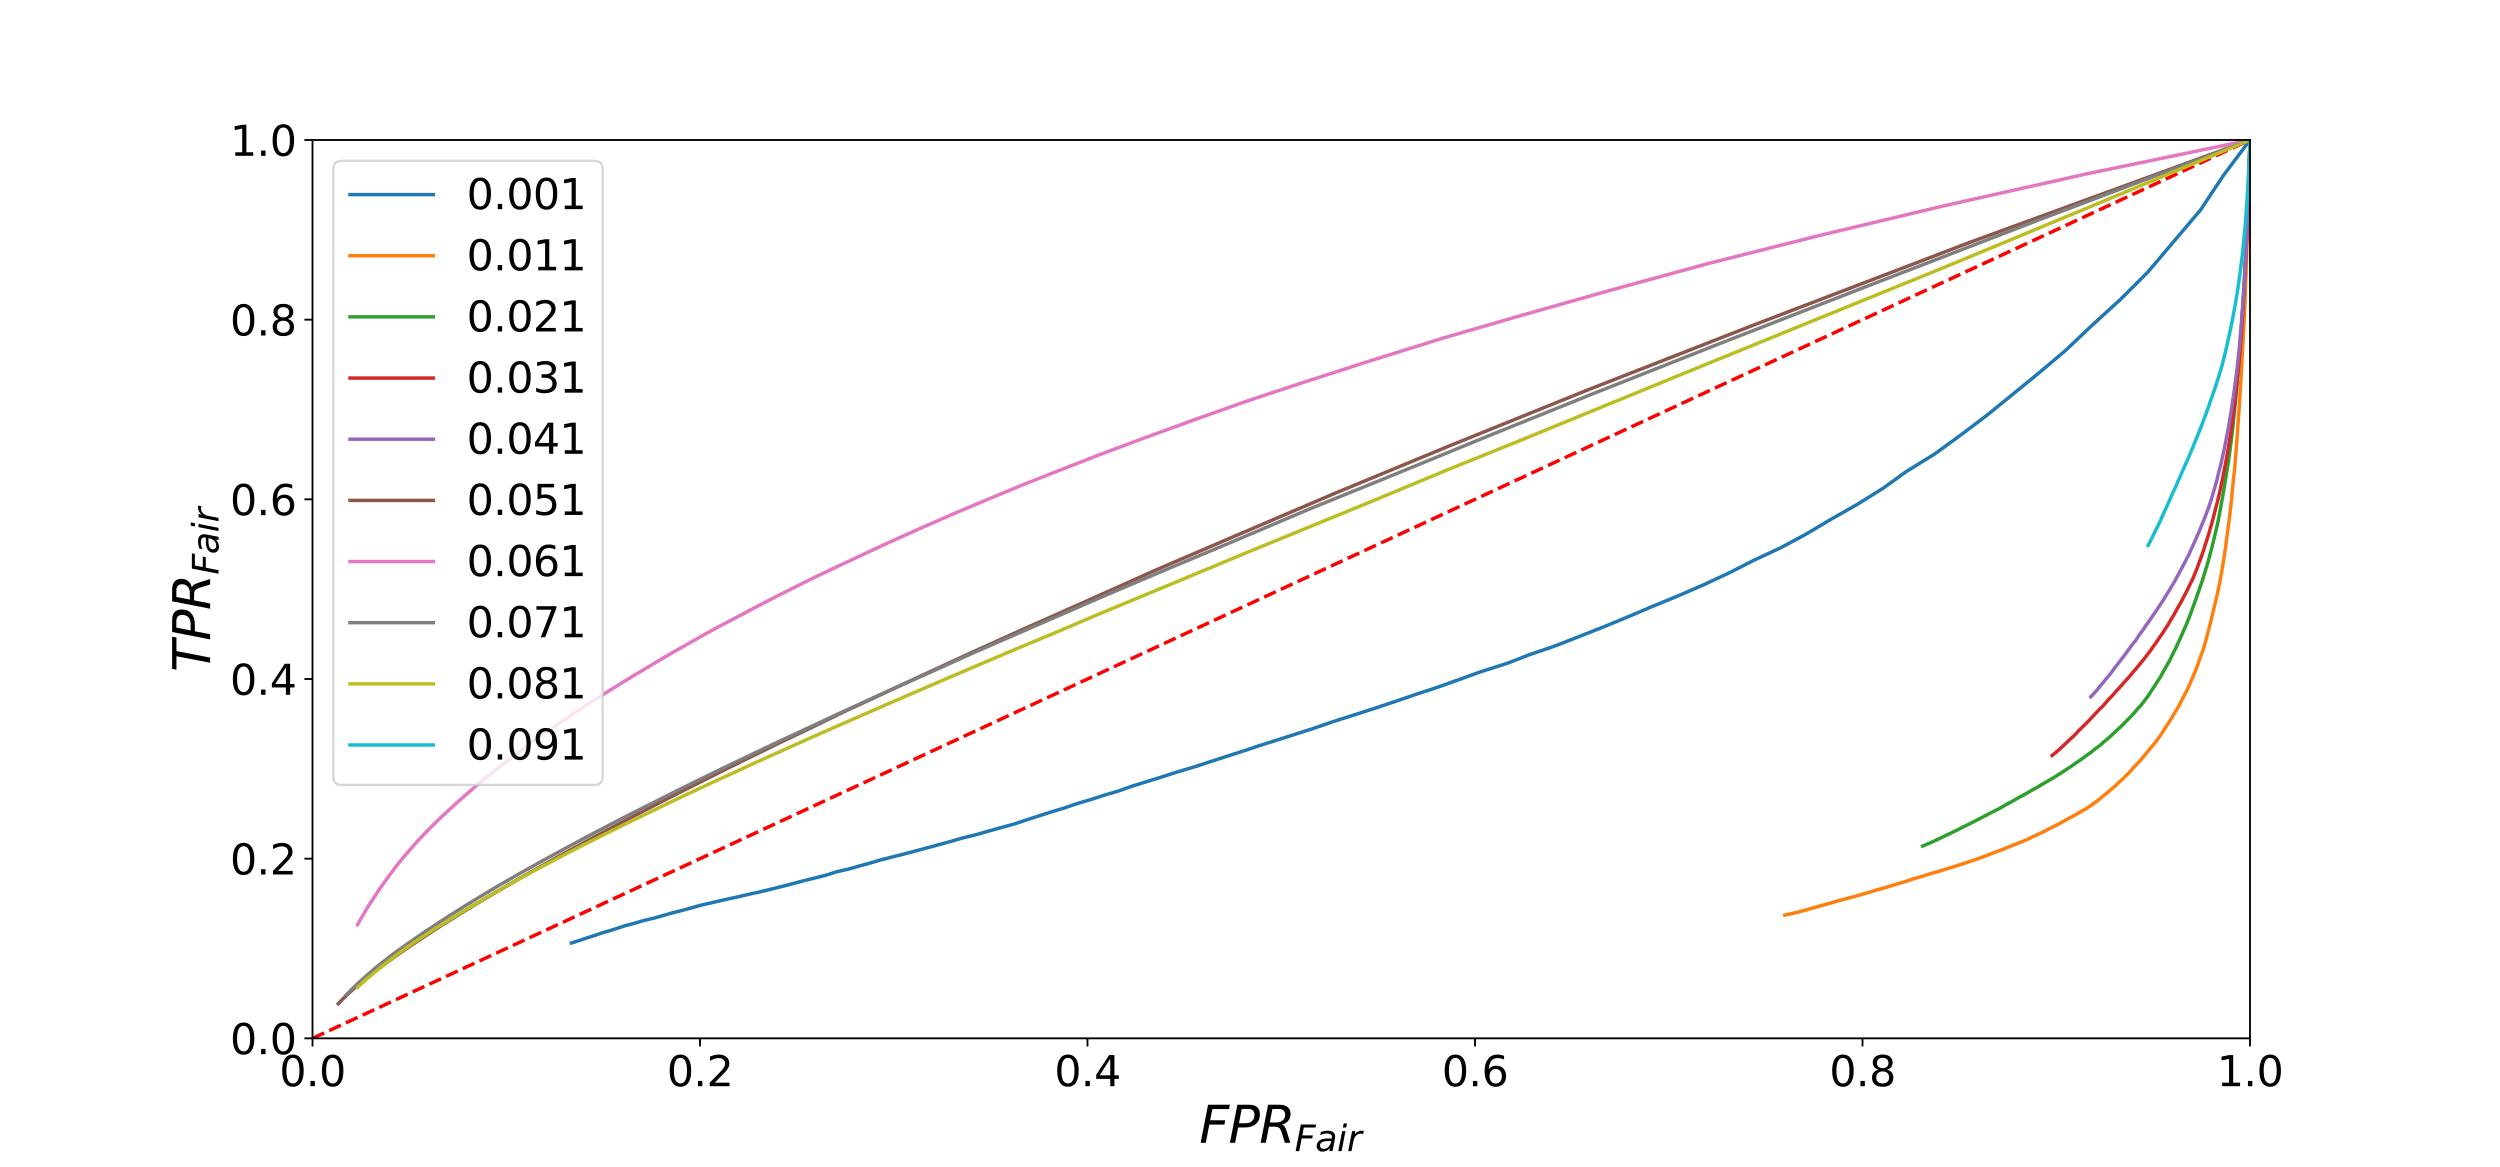 <?xml version="1.0" encoding="utf-8" standalone="no"?>
<!DOCTYPE svg PUBLIC "-//W3C//DTD SVG 1.1//EN"
  "http://www.w3.org/Graphics/SVG/1.1/DTD/svg11.dtd">
<svg height="504pt" version="1.1" viewBox="0 0 1080 504" width="1080pt" xmlns="http://www.w3.org/2000/svg" xmlns:xlink="http://www.w3.org/1999/xlink">
 <defs>
  <style type="text/css">*{stroke-linecap:butt;stroke-linejoin:round;}</style>
 </defs>
 <g id="figure_1">
  <g id="patch_1">
   <path d="M 0 504 
L 1080 504 
L 1080 0 
L 0 0 
z
" style="fill:#ffffff;"/>
  </g>
  <g id="axes_1">
   <g id="patch_2">
    <path d="M 135 448.56 
L 972 448.56 
L 972 60.48 
L 135 60.48 
z
" style="fill:#ffffff;"/>
   </g>
   <g id="matplotlib.axis_1">
    <g id="xtick_1">
     <g id="line2d_1">
      <defs>
       <path d="M 0 0 
L 0 3.5 
" id="m9614bec0df" style="stroke:#000000;stroke-width:0.8;"/>
      </defs>
      <g>
       <use style="stroke:#000000;stroke-width:0.8;" x="135" xlink:href="#m9614bec0df" y="448.56"/>
      </g>
     </g>
     <g id="text_1">
      <!-- 0.0 -->
      <g transform="translate(120.687 469.237)scale(0.18 -0.18)">
       <defs>
        <path d="M 2034 4250 
Q 1547 4250 1301 3770 
Q 1056 3291 1056 2328 
Q 1056 1369 1301 889 
Q 1547 409 2034 409 
Q 2525 409 2770 889 
Q 3016 1369 3016 2328 
Q 3016 3291 2770 3770 
Q 2525 4250 2034 4250 
z
M 2034 4750 
Q 2819 4750 3233 4129 
Q 3647 3509 3647 2328 
Q 3647 1150 3233 529 
Q 2819 -91 2034 -91 
Q 1250 -91 836 529 
Q 422 1150 422 2328 
Q 422 3509 836 4129 
Q 1250 4750 2034 4750 
z
" id="DejaVuSans-30" transform="scale(0.016)"/>
        <path d="M 684 794 
L 1344 794 
L 1344 0 
L 684 0 
L 684 794 
z
" id="DejaVuSans-2e" transform="scale(0.016)"/>
       </defs>
       <use xlink:href="#DejaVuSans-30"/>
       <use x="63.623" xlink:href="#DejaVuSans-2e"/>
       <use x="95.41" xlink:href="#DejaVuSans-30"/>
      </g>
     </g>
    </g>
    <g id="xtick_2">
     <g id="line2d_2">
      <g>
       <use style="stroke:#000000;stroke-width:0.8;" x="302.4" xlink:href="#m9614bec0df" y="448.56"/>
      </g>
     </g>
     <g id="text_2">
      <!-- 0.2 -->
      <g transform="translate(288.087 469.237)scale(0.18 -0.18)">
       <defs>
        <path d="M 1228 531 
L 3431 531 
L 3431 0 
L 469 0 
L 469 531 
Q 828 903 1448 1529 
Q 2069 2156 2228 2338 
Q 2531 2678 2651 2914 
Q 2772 3150 2772 3378 
Q 2772 3750 2511 3984 
Q 2250 4219 1831 4219 
Q 1534 4219 1204 4116 
Q 875 4013 500 3803 
L 500 4441 
Q 881 4594 1212 4672 
Q 1544 4750 1819 4750 
Q 2544 4750 2975 4387 
Q 3406 4025 3406 3419 
Q 3406 3131 3298 2873 
Q 3191 2616 2906 2266 
Q 2828 2175 2409 1742 
Q 1991 1309 1228 531 
z
" id="DejaVuSans-32" transform="scale(0.016)"/>
       </defs>
       <use xlink:href="#DejaVuSans-30"/>
       <use x="63.623" xlink:href="#DejaVuSans-2e"/>
       <use x="95.41" xlink:href="#DejaVuSans-32"/>
      </g>
     </g>
    </g>
    <g id="xtick_3">
     <g id="line2d_3">
      <g>
       <use style="stroke:#000000;stroke-width:0.8;" x="469.8" xlink:href="#m9614bec0df" y="448.56"/>
      </g>
     </g>
     <g id="text_3">
      <!-- 0.4 -->
      <g transform="translate(455.487 469.237)scale(0.18 -0.18)">
       <defs>
        <path d="M 2419 4116 
L 825 1625 
L 2419 1625 
L 2419 4116 
z
M 2253 4666 
L 3047 4666 
L 3047 1625 
L 3713 1625 
L 3713 1100 
L 3047 1100 
L 3047 0 
L 2419 0 
L 2419 1100 
L 313 1100 
L 313 1709 
L 2253 4666 
z
" id="DejaVuSans-34" transform="scale(0.016)"/>
       </defs>
       <use xlink:href="#DejaVuSans-30"/>
       <use x="63.623" xlink:href="#DejaVuSans-2e"/>
       <use x="95.41" xlink:href="#DejaVuSans-34"/>
      </g>
     </g>
    </g>
    <g id="xtick_4">
     <g id="line2d_4">
      <g>
       <use style="stroke:#000000;stroke-width:0.8;" x="637.2" xlink:href="#m9614bec0df" y="448.56"/>
      </g>
     </g>
     <g id="text_4">
      <!-- 0.6 -->
      <g transform="translate(622.887 469.237)scale(0.18 -0.18)">
       <defs>
        <path d="M 2113 2584 
Q 1688 2584 1439 2293 
Q 1191 2003 1191 1497 
Q 1191 994 1439 701 
Q 1688 409 2113 409 
Q 2538 409 2786 701 
Q 3034 994 3034 1497 
Q 3034 2003 2786 2293 
Q 2538 2584 2113 2584 
z
M 3366 4563 
L 3366 3988 
Q 3128 4100 2886 4159 
Q 2644 4219 2406 4219 
Q 1781 4219 1451 3797 
Q 1122 3375 1075 2522 
Q 1259 2794 1537 2939 
Q 1816 3084 2150 3084 
Q 2853 3084 3261 2657 
Q 3669 2231 3669 1497 
Q 3669 778 3244 343 
Q 2819 -91 2113 -91 
Q 1303 -91 875 529 
Q 447 1150 447 2328 
Q 447 3434 972 4092 
Q 1497 4750 2381 4750 
Q 2619 4750 2861 4703 
Q 3103 4656 3366 4563 
z
" id="DejaVuSans-36" transform="scale(0.016)"/>
       </defs>
       <use xlink:href="#DejaVuSans-30"/>
       <use x="63.623" xlink:href="#DejaVuSans-2e"/>
       <use x="95.41" xlink:href="#DejaVuSans-36"/>
      </g>
     </g>
    </g>
    <g id="xtick_5">
     <g id="line2d_5">
      <g>
       <use style="stroke:#000000;stroke-width:0.8;" x="804.6" xlink:href="#m9614bec0df" y="448.56"/>
      </g>
     </g>
     <g id="text_5">
      <!-- 0.8 -->
      <g transform="translate(790.287 469.237)scale(0.18 -0.18)">
       <defs>
        <path d="M 2034 2216 
Q 1584 2216 1326 1975 
Q 1069 1734 1069 1313 
Q 1069 891 1326 650 
Q 1584 409 2034 409 
Q 2484 409 2743 651 
Q 3003 894 3003 1313 
Q 3003 1734 2745 1975 
Q 2488 2216 2034 2216 
z
M 1403 2484 
Q 997 2584 770 2862 
Q 544 3141 544 3541 
Q 544 4100 942 4425 
Q 1341 4750 2034 4750 
Q 2731 4750 3128 4425 
Q 3525 4100 3525 3541 
Q 3525 3141 3298 2862 
Q 3072 2584 2669 2484 
Q 3125 2378 3379 2068 
Q 3634 1759 3634 1313 
Q 3634 634 3220 271 
Q 2806 -91 2034 -91 
Q 1263 -91 848 271 
Q 434 634 434 1313 
Q 434 1759 690 2068 
Q 947 2378 1403 2484 
z
M 1172 3481 
Q 1172 3119 1398 2916 
Q 1625 2713 2034 2713 
Q 2441 2713 2670 2916 
Q 2900 3119 2900 3481 
Q 2900 3844 2670 4047 
Q 2441 4250 2034 4250 
Q 1625 4250 1398 4047 
Q 1172 3844 1172 3481 
z
" id="DejaVuSans-38" transform="scale(0.016)"/>
       </defs>
       <use xlink:href="#DejaVuSans-30"/>
       <use x="63.623" xlink:href="#DejaVuSans-2e"/>
       <use x="95.41" xlink:href="#DejaVuSans-38"/>
      </g>
     </g>
    </g>
    <g id="xtick_6">
     <g id="line2d_6">
      <g>
       <use style="stroke:#000000;stroke-width:0.8;" x="972" xlink:href="#m9614bec0df" y="448.56"/>
      </g>
     </g>
     <g id="text_6">
      <!-- 1.0 -->
      <g transform="translate(957.687 469.237)scale(0.18 -0.18)">
       <defs>
        <path d="M 794 531 
L 1825 531 
L 1825 4091 
L 703 3866 
L 703 4441 
L 1819 4666 
L 2450 4666 
L 2450 531 
L 3481 531 
L 3481 0 
L 794 0 
L 794 531 
z
" id="DejaVuSans-31" transform="scale(0.016)"/>
       </defs>
       <use xlink:href="#DejaVuSans-31"/>
       <use x="63.623" xlink:href="#DejaVuSans-2e"/>
       <use x="95.41" xlink:href="#DejaVuSans-30"/>
      </g>
     </g>
    </g>
    <g id="text_7">
     <!-- $FPR_{Fair}$ -->
     <g transform="translate(518.08 493.697)scale(0.22 -0.22)">
      <defs>
       <path d="M 1081 4666 
L 3756 4666 
L 3653 4134 
L 1606 4134 
L 1338 2759 
L 3188 2759 
L 3084 2228 
L 1234 2228 
L 800 0 
L 172 0 
L 1081 4666 
z
" id="DejaVuSans-Oblique-46" transform="scale(0.016)"/>
       <path d="M 1081 4666 
L 2541 4666 
Q 3178 4666 3512 4369 
Q 3847 4072 3847 3500 
Q 3847 2731 3353 2303 
Q 2859 1875 1966 1875 
L 1172 1875 
L 806 0 
L 172 0 
L 1081 4666 
z
M 1613 4147 
L 1275 2394 
L 2069 2394 
Q 2606 2394 2893 2669 
Q 3181 2944 3181 3456 
Q 3181 3784 2986 3965 
Q 2791 4147 2438 4147 
L 1613 4147 
z
" id="DejaVuSans-Oblique-50" transform="scale(0.016)"/>
       <path d="M 1613 4147 
L 1294 2491 
L 2106 2491 
Q 2584 2491 2879 2755 
Q 3175 3019 3175 3444 
Q 3175 3784 2976 3965 
Q 2778 4147 2406 4147 
L 1613 4147 
z
M 2772 2241 
Q 2972 2194 3105 2009 
Q 3238 1825 3413 1275 
L 3809 0 
L 3144 0 
L 2778 1197 
Q 2638 1659 2453 1815 
Q 2269 1972 1888 1972 
L 1191 1972 
L 806 0 
L 172 0 
L 1081 4666 
L 2503 4666 
Q 3150 4666 3495 4373 
Q 3841 4081 3841 3531 
Q 3841 3044 3547 2687 
Q 3253 2331 2772 2241 
z
" id="DejaVuSans-Oblique-52" transform="scale(0.016)"/>
       <path d="M 3438 1997 
L 3047 0 
L 2472 0 
L 2578 531 
Q 2325 219 2001 64 
Q 1678 -91 1281 -91 
Q 834 -91 548 182 
Q 263 456 263 884 
Q 263 1497 752 1853 
Q 1241 2209 2100 2209 
L 2900 2209 
L 2931 2363 
Q 2938 2388 2941 2417 
Q 2944 2447 2944 2509 
Q 2944 2788 2717 2942 
Q 2491 3097 2081 3097 
Q 1800 3097 1504 3025 
Q 1209 2953 897 2809 
L 997 3341 
Q 1322 3463 1633 3523 
Q 1944 3584 2234 3584 
Q 2853 3584 3176 3315 
Q 3500 3047 3500 2534 
Q 3500 2431 3484 2292 
Q 3469 2153 3438 1997 
z
M 2816 1759 
L 2241 1759 
Q 1534 1759 1195 1570 
Q 856 1381 856 984 
Q 856 709 1029 553 
Q 1203 397 1509 397 
Q 1978 397 2328 733 
Q 2678 1069 2791 1631 
L 2816 1759 
z
" id="DejaVuSans-Oblique-61" transform="scale(0.016)"/>
       <path d="M 1172 4863 
L 1747 4863 
L 1606 4134 
L 1031 4134 
L 1172 4863 
z
M 909 3500 
L 1484 3500 
L 800 0 
L 225 0 
L 909 3500 
z
" id="DejaVuSans-Oblique-69" transform="scale(0.016)"/>
       <path d="M 2853 2969 
Q 2766 3016 2653 3041 
Q 2541 3066 2413 3066 
Q 1953 3066 1609 2717 
Q 1266 2369 1153 1784 
L 800 0 
L 225 0 
L 909 3500 
L 1484 3500 
L 1375 2956 
Q 1603 3259 1920 3421 
Q 2238 3584 2597 3584 
Q 2691 3584 2781 3573 
Q 2872 3563 2963 3538 
L 2853 2969 
z
" id="DejaVuSans-Oblique-72" transform="scale(0.016)"/>
      </defs>
      <use transform="translate(0 0.094)" xlink:href="#DejaVuSans-Oblique-46"/>
      <use transform="translate(57.52 0.094)" xlink:href="#DejaVuSans-Oblique-50"/>
      <use transform="translate(117.822 0.094)" xlink:href="#DejaVuSans-Oblique-52"/>
      <use transform="translate(187.305 -16.312)scale(0.7)" xlink:href="#DejaVuSans-Oblique-46"/>
      <use transform="translate(227.568 -16.312)scale(0.7)" xlink:href="#DejaVuSans-Oblique-61"/>
      <use transform="translate(270.464 -16.312)scale(0.7)" xlink:href="#DejaVuSans-Oblique-69"/>
      <use transform="translate(289.912 -16.312)scale(0.7)" xlink:href="#DejaVuSans-Oblique-72"/>
     </g>
    </g>
   </g>
   <g id="matplotlib.axis_2">
    <g id="ytick_1">
     <g id="line2d_7">
      <defs>
       <path d="M 0 0 
L -3.5 0 
" id="m31a5ad52d4" style="stroke:#000000;stroke-width:0.8;"/>
      </defs>
      <g>
       <use style="stroke:#000000;stroke-width:0.8;" x="135" xlink:href="#m31a5ad52d4" y="448.56"/>
      </g>
     </g>
     <g id="text_8">
      <!-- 0.0 -->
      <g transform="translate(99.374 455.399)scale(0.18 -0.18)">
       <use xlink:href="#DejaVuSans-30"/>
       <use x="63.623" xlink:href="#DejaVuSans-2e"/>
       <use x="95.41" xlink:href="#DejaVuSans-30"/>
      </g>
     </g>
    </g>
    <g id="ytick_2">
     <g id="line2d_8">
      <g>
       <use style="stroke:#000000;stroke-width:0.8;" x="135" xlink:href="#m31a5ad52d4" y="370.944"/>
      </g>
     </g>
     <g id="text_9">
      <!-- 0.2 -->
      <g transform="translate(99.374 377.783)scale(0.18 -0.18)">
       <use xlink:href="#DejaVuSans-30"/>
       <use x="63.623" xlink:href="#DejaVuSans-2e"/>
       <use x="95.41" xlink:href="#DejaVuSans-32"/>
      </g>
     </g>
    </g>
    <g id="ytick_3">
     <g id="line2d_9">
      <g>
       <use style="stroke:#000000;stroke-width:0.8;" x="135" xlink:href="#m31a5ad52d4" y="293.328"/>
      </g>
     </g>
     <g id="text_10">
      <!-- 0.4 -->
      <g transform="translate(99.374 300.167)scale(0.18 -0.18)">
       <use xlink:href="#DejaVuSans-30"/>
       <use x="63.623" xlink:href="#DejaVuSans-2e"/>
       <use x="95.41" xlink:href="#DejaVuSans-34"/>
      </g>
     </g>
    </g>
    <g id="ytick_4">
     <g id="line2d_10">
      <g>
       <use style="stroke:#000000;stroke-width:0.8;" x="135" xlink:href="#m31a5ad52d4" y="215.712"/>
      </g>
     </g>
     <g id="text_11">
      <!-- 0.6 -->
      <g transform="translate(99.374 222.551)scale(0.18 -0.18)">
       <use xlink:href="#DejaVuSans-30"/>
       <use x="63.623" xlink:href="#DejaVuSans-2e"/>
       <use x="95.41" xlink:href="#DejaVuSans-36"/>
      </g>
     </g>
    </g>
    <g id="ytick_5">
     <g id="line2d_11">
      <g>
       <use style="stroke:#000000;stroke-width:0.8;" x="135" xlink:href="#m31a5ad52d4" y="138.096"/>
      </g>
     </g>
     <g id="text_12">
      <!-- 0.8 -->
      <g transform="translate(99.374 144.935)scale(0.18 -0.18)">
       <use xlink:href="#DejaVuSans-30"/>
       <use x="63.623" xlink:href="#DejaVuSans-2e"/>
       <use x="95.41" xlink:href="#DejaVuSans-38"/>
      </g>
     </g>
    </g>
    <g id="ytick_6">
     <g id="line2d_12">
      <g>
       <use style="stroke:#000000;stroke-width:0.8;" x="135" xlink:href="#m31a5ad52d4" y="60.48"/>
      </g>
     </g>
     <g id="text_13">
      <!-- 1.0 -->
      <g transform="translate(99.374 67.319)scale(0.18 -0.18)">
       <use xlink:href="#DejaVuSans-31"/>
       <use x="63.623" xlink:href="#DejaVuSans-2e"/>
       <use x="95.41" xlink:href="#DejaVuSans-30"/>
      </g>
     </g>
    </g>
    <g id="text_14">
     <!-- $TPR_{Fair}$ -->
     <g transform="translate(90.799 290.27)rotate(-90)scale(0.22 -0.22)">
      <defs>
       <path d="M 378 4666 
L 4325 4666 
L 4225 4134 
L 2559 4134 
L 1759 0 
L 1125 0 
L 1925 4134 
L 275 4134 
L 378 4666 
z
" id="DejaVuSans-Oblique-54" transform="scale(0.016)"/>
      </defs>
      <use transform="translate(0 0.094)" xlink:href="#DejaVuSans-Oblique-54"/>
      <use transform="translate(61.084 0.094)" xlink:href="#DejaVuSans-Oblique-50"/>
      <use transform="translate(121.387 0.094)" xlink:href="#DejaVuSans-Oblique-52"/>
      <use transform="translate(190.869 -16.312)scale(0.7)" xlink:href="#DejaVuSans-Oblique-46"/>
      <use transform="translate(231.133 -16.312)scale(0.7)" xlink:href="#DejaVuSans-Oblique-61"/>
      <use transform="translate(274.028 -16.312)scale(0.7)" xlink:href="#DejaVuSans-Oblique-69"/>
      <use transform="translate(293.477 -16.312)scale(0.7)" xlink:href="#DejaVuSans-Oblique-72"/>
     </g>
    </g>
   </g>
   <g id="line2d_13">
    <path clip-path="url(#p8be1345aa2)" d="M 135 448.56 
L 972 60.48 
" style="fill:none;stroke:#ff0000;stroke-dasharray:5.55,2.4;stroke-dashoffset:0;stroke-width:1.5;"/>
   </g>
   <g id="line2d_14">
    <path clip-path="url(#p8be1345aa2)" d="M 972 60.48 
L 960.437 75.894 
L 950.638 90.691 
L 938.744 104.711 
L 927.827 117.571 
L 915.927 129.447 
L 903.367 140.897 
L 892.409 151.301 
L 880.659 161.222 
L 869.54 170.31 
L 858.337 179.398 
L 846.97 187.969 
L 835.735 196.153 
L 823.454 203.739 
L 813.368 211.012 
L 802.37 217.861 
L 790.954 224.348 
L 780.37 230.653 
L 769.488 236.511 
L 757.393 242.159 
L 746.978 247.48 
L 736.117 252.557 
L 724.841 257.451 
L 713.482 262.115 
L 703.353 266.442 
L 692.669 270.837 
L 682.031 275.037 
L 671.825 279.022 
L 660.591 282.873 
L 650.939 286.612 
L 639.765 290.151 
L 630.447 293.529 
L 620.681 297.007 
L 610.672 300.301 
L 601.473 303.462 
L 592.627 306.387 
L 583.765 309.233 
L 575.287 311.942 
L 567.64 314.596 
L 559.709 317.145 
L 551.847 319.651 
L 544.182 322.07 
L 537.179 324.413 
L 529.874 326.759 
L 522.8 329.045 
L 515.978 331.287 
L 508.542 333.486 
L 502.234 335.525 
L 495.548 337.61 
L 489.017 339.633 
L 483.185 341.712 
L 476.673 343.62 
L 471.108 345.44 
L 464.956 347.268 
L 459.67 349.081 
L 453.809 350.86 
L 448.498 352.569 
L 443.117 354.298 
L 438.008 356.024 
L 432.234 357.581 
L 426.603 359.171 
L 421.475 360.619 
L 415.646 362.049 
L 410.368 363.595 
L 405.117 365.02 
L 400.278 366.327 
L 395.254 367.686 
L 390.236 369.012 
L 385.017 370.311 
L 380.38 371.499 
L 376.058 372.784 
L 371.194 374.105 
L 366.712 375.406 
L 361.232 376.654 
L 357.526 377.878 
L 352.851 379.093 
L 347.705 380.363 
L 343.209 381.544 
L 338.694 382.722 
L 333.752 383.956 
L 328.917 385.149 
L 323.408 386.354 
L 318.512 387.492 
L 313.155 388.65 
L 308.1 389.835 
L 303.093 390.958 
L 299.172 392.067 
L 295.154 393.175 
L 290.591 394.331 
L 286.665 395.453 
L 282.638 396.596 
L 277.974 397.681 
L 274.351 398.787 
L 270.062 399.895 
L 266.827 400.971 
L 263.595 402.022 
L 259.912 403.066 
L 256.684 404.183 
L 253.401 405.235 
L 250.125 406.336 
L 246.875 407.371 
" style="fill:none;stroke:#1f77b4;stroke-linecap:square;stroke-width:1.5;"/>
   </g>
   <g id="line2d_15">
    <path clip-path="url(#p8be1345aa2)" d="M 972 60.48 
L 971.545 77.494 
L 971.143 93.134 
L 970.638 107.78 
L 970.173 121.372 
L 969.662 134.248 
L 969.065 146.151 
L 968.475 156.893 
L 967.92 166.71 
L 967.33 176.012 
L 966.695 185.118 
L 966.073 193.697 
L 965.414 201.957 
L 964.586 209.518 
L 963.933 216.542 
L 963.188 223.191 
L 962.343 229.484 
L 961.544 235.716 
L 960.727 241.268 
L 959.833 246.656 
L 958.917 251.691 
L 957.972 256.268 
L 956.895 260.775 
L 955.855 265.164 
L 954.898 269.206 
L 953.811 273.288 
L 952.809 277.056 
L 951.832 280.526 
L 950.539 283.949 
L 949.389 287.321 
L 948.209 290.337 
L 946.952 293.237 
L 945.669 296.24 
L 944.363 298.955 
L 942.95 301.61 
L 941.689 304.157 
L 940.375 306.483 
L 939.018 308.623 
L 937.738 310.891 
L 936.305 313.072 
L 934.869 315.257 
L 933.599 317.284 
L 932.228 319.198 
L 930.77 321.133 
L 929.188 322.965 
L 927.761 324.704 
L 926.252 326.556 
L 924.828 328.252 
L 923.276 329.931 
L 921.681 331.565 
L 920.271 333.279 
L 918.64 334.854 
L 917.094 336.423 
L 915.396 337.914 
L 913.902 339.482 
L 912.098 340.898 
L 910.421 342.41 
L 908.664 343.743 
L 907.097 345.145 
L 905.252 346.537 
L 903.299 347.914 
L 901.431 349.209 
L 899.13 350.458 
L 897.038 351.745 
L 894.731 353.003 
L 892.444 354.224 
L 890.228 355.5 
L 887.893 356.719 
L 885.389 357.942 
L 883.175 359.148 
L 880.699 360.306 
L 878.019 361.526 
L 875.611 362.755 
L 872.706 363.865 
L 870.098 364.978 
L 867.078 366.151 
L 864.27 367.314 
L 861.199 368.416 
L 858.127 369.633 
L 854.869 370.804 
L 851.653 371.928 
L 848.181 373.089 
L 844.689 374.201 
L 840.966 375.344 
L 837.465 376.466 
L 833.691 377.537 
L 829.956 378.707 
L 826.094 379.802 
L 822.528 381.02 
L 818.397 382.209 
L 814.797 383.355 
L 810.781 384.436 
L 806.792 385.677 
L 802.63 386.882 
L 798.292 388.035 
L 793.885 389.201 
L 789.862 390.396 
L 785.417 391.589 
L 780.893 392.903 
L 776.077 394.193 
L 771.027 395.343 
" style="fill:none;stroke:#ff7f0e;stroke-linecap:square;stroke-width:1.5;"/>
   </g>
   <g id="line2d_16">
    <path clip-path="url(#p8be1345aa2)" d="M 972 60.48 
L 971.689 70.239 
L 971.386 79.658 
L 971.035 88.746 
L 970.705 97.257 
L 970.317 105.692 
L 969.902 113.788 
L 969.514 121.216 
L 969.093 128.317 
L 968.669 135.176 
L 968.237 141.996 
L 967.799 148.646 
L 967.343 155.27 
L 966.757 161.367 
L 966.31 167.222 
L 965.774 172.877 
L 965.213 178.308 
L 964.684 183.697 
L 964.103 188.683 
L 963.457 193.602 
L 962.844 198.27 
L 962.19 202.513 
L 961.481 206.752 
L 960.778 210.943 
L 960.109 214.886 
L 959.389 218.937 
L 958.686 222.656 
L 958.003 226.245 
L 957.15 229.728 
L 956.366 233.155 
L 955.593 236.341 
L 954.769 239.426 
L 953.907 242.635 
L 953.042 245.499 
L 952.149 248.364 
L 951.326 251.084 
L 950.424 253.65 
L 949.566 256.11 
L 948.693 258.619 
L 947.814 261.089 
L 946.891 263.549 
L 946.045 265.92 
L 945.149 268.155 
L 944.25 270.405 
L 943.243 272.613 
L 942.327 274.699 
L 941.364 276.879 
L 940.441 278.905 
L 939.444 280.974 
L 938.41 282.936 
L 937.474 284.972 
L 936.39 286.898 
L 935.375 288.751 
L 934.268 290.604 
L 933.273 292.554 
L 932.111 294.28 
L 930.934 296.115 
L 929.762 297.833 
L 928.681 299.592 
L 927.43 301.374 
L 926.096 303.124 
L 924.816 304.771 
L 923.302 306.371 
L 921.914 308.047 
L 920.396 309.673 
L 918.813 311.252 
L 917.311 312.818 
L 915.692 314.391 
L 913.965 315.926 
L 912.44 317.415 
L 910.77 318.91 
L 908.86 320.476 
L 907.187 322.039 
L 905.125 323.493 
L 903.375 324.954 
L 901.23 326.451 
L 899.268 327.951 
L 897.052 329.424 
L 894.894 330.981 
L 892.589 332.461 
L 890.31 333.98 
L 887.877 335.502 
L 885.4 336.993 
L 882.786 338.488 
L 880.332 339.986 
L 877.667 341.44 
L 875.008 343.014 
L 872.096 344.529 
L 869.404 346.12 
L 866.523 347.642 
L 863.851 349.215 
L 860.857 350.732 
L 857.631 352.387 
L 854.536 354.014 
L 851.295 355.664 
L 848.056 357.239 
L 844.887 358.87 
L 841.45 360.509 
L 837.964 362.199 
L 834.333 363.905 
L 830.6 365.5 
" style="fill:none;stroke:#2ca02c;stroke-linecap:square;stroke-width:1.5;"/>
   </g>
   <g id="line2d_17">
    <path clip-path="url(#p8be1345aa2)" d="M 972 60.48 
L 971.839 66.21 
L 971.693 71.79 
L 971.512 77.302 
L 971.347 82.686 
L 971.163 88.054 
L 970.952 93.271 
L 970.747 98.182 
L 970.547 102.903 
L 970.342 107.524 
L 970.122 112.251 
L 969.91 116.864 
L 969.672 121.501 
L 969.388 125.903 
L 969.171 130.136 
L 968.911 134.292 
L 968.622 138.35 
L 968.354 142.418 
L 968.073 146.222 
L 967.778 150.011 
L 967.474 153.678 
L 967.165 157.062 
L 966.809 160.485 
L 966.481 163.887 
L 966.165 167.092 
L 965.818 170.382 
L 965.479 173.519 
L 965.157 176.548 
L 964.726 179.541 
L 964.33 182.445 
L 963.945 185.182 
L 963.52 187.917 
L 963.095 190.758 
L 962.655 193.364 
L 962.191 195.929 
L 961.776 198.386 
L 961.336 200.719 
L 960.885 202.981 
L 960.444 205.316 
L 959.971 207.596 
L 959.467 209.896 
L 959.021 212.067 
L 958.545 214.158 
L 958.042 216.29 
L 957.486 218.384 
L 956.974 220.359 
L 956.45 222.467 
L 955.945 224.457 
L 955.389 226.456 
L 954.816 228.345 
L 954.279 230.351 
L 953.679 232.203 
L 953.119 234.004 
L 952.48 235.883 
L 951.902 237.853 
L 951.244 239.638 
L 950.604 241.566 
L 949.905 243.342 
L 949.282 245.106 
L 948.558 246.937 
L 947.777 248.815 
L 947.042 250.572 
L 946.142 252.31 
L 945.319 254.096 
L 944.391 255.943 
L 943.467 257.672 
L 942.566 259.423 
L 941.606 261.175 
L 940.596 262.892 
L 939.663 264.624 
L 938.634 266.414 
L 937.491 268.265 
L 936.492 270.081 
L 935.264 271.863 
L 934.163 273.654 
L 932.888 275.451 
L 931.653 277.323 
L 930.336 279.092 
L 929.031 281.015 
L 927.576 282.897 
L 926.128 284.808 
L 924.54 286.719 
L 922.968 288.672 
L 921.261 290.607 
L 919.688 292.525 
L 917.951 294.401 
L 916.204 296.421 
L 914.35 298.406 
L 912.588 300.442 
L 910.644 302.424 
L 908.889 304.547 
L 906.872 306.52 
L 904.808 308.705 
L 902.769 310.909 
L 900.626 313.093 
L 898.445 315.186 
L 896.361 317.438 
L 894.025 319.614 
L 891.623 321.883 
L 889.127 324.192 
L 886.504 326.382 
" style="fill:none;stroke:#d62728;stroke-linecap:square;stroke-width:1.5;"/>
   </g>
   <g id="line2d_18">
    <path clip-path="url(#p8be1345aa2)" d="M 972 60.48 
L 971.889 64.544 
L 971.787 68.538 
L 971.666 72.519 
L 971.554 76.436 
L 971.426 80.377 
L 971.281 84.245 
L 971.14 87.917 
L 971.003 91.471 
L 970.859 94.977 
L 970.71 98.588 
L 970.567 102.141 
L 970.407 105.735 
L 970.214 109.181 
L 970.068 112.508 
L 969.892 115.793 
L 969.698 119.036 
L 969.519 122.291 
L 969.329 125.365 
L 969.131 128.46 
L 968.926 131.458 
L 968.717 134.258 
L 968.474 137.107 
L 968.249 139.957 
L 968.033 142.664 
L 967.793 145.422 
L 967.563 148.093 
L 967.342 150.691 
L 967.048 153.257 
L 966.786 155.782 
L 966.525 158.183 
L 966.236 160.59 
L 965.947 163.082 
L 965.64 165.403 
L 965.314 167.7 
L 965.027 169.908 
L 964.719 172.016 
L 964.399 174.054 
L 964.092 176.195 
L 963.757 178.278 
L 963.402 180.392 
L 963.084 182.424 
L 962.745 184.363 
L 962.385 186.339 
L 961.983 188.299 
L 961.62 190.189 
L 961.233 192.16 
L 960.861 194.039 
L 960.448 195.977 
L 960.022 197.775 
L 959.62 199.705 
L 959.168 201.491 
L 958.718 203.222 
L 958.242 205.037 
L 957.801 206.969 
L 957.308 208.729 
L 956.803 210.615 
L 956.264 212.387 
L 955.771 214.147 
L 955.214 215.943 
L 954.606 217.8 
L 954.024 219.584 
L 953.318 221.319 
L 952.672 223.132 
L 951.935 224.976 
L 951.207 226.708 
L 950.495 228.498 
L 949.741 230.309 
L 948.94 232.099 
L 948.181 233.872 
L 947.34 235.698 
L 946.433 237.62 
L 945.627 239.504 
L 944.636 241.352 
L 943.725 243.181 
L 942.687 245.086 
L 941.681 247.06 
L 940.612 248.947 
L 939.534 250.977 
L 938.334 252.994 
L 937.139 255.041 
L 935.828 257.083 
L 934.537 259.207 
L 933.144 261.305 
L 931.803 263.394 
L 930.352 265.467 
L 928.883 267.664 
L 927.319 269.802 
L 925.816 272.064 
L 924.179 274.225 
L 922.692 276.554 
L 920.943 278.748 
L 919.15 281.161 
L 917.393 283.576 
L 915.529 286.003 
L 913.646 288.382 
L 911.842 290.892 
L 909.766 293.366 
L 907.673 295.915 
L 905.537 298.529 
L 903.233 301.052 
" style="fill:none;stroke:#9467bd;stroke-linecap:square;stroke-width:1.5;"/>
   </g>
   <g id="line2d_19">
    <path clip-path="url(#p8be1345aa2)" d="M 972 60.48 
L 851.393 104.531 
L 758.942 139.882 
L 685.472 168.606 
L 625.767 192.771 
L 576.31 213.253 
L 534.799 231.003 
L 499.454 246.187 
L 469.081 259.797 
L 442.664 271.533 
L 419.488 281.988 
L 399.06 291.424 
L 380.861 299.899 
L 364.594 307.492 
L 350.058 314.544 
L 336.849 320.843 
L 324.895 326.697 
L 313.941 332.083 
L 304.026 337.083 
L 294.902 341.665 
L 286.522 345.95 
L 278.829 349.915 
L 271.707 353.63 
L 265.099 357.14 
L 258.942 360.424 
L 253.248 363.498 
L 247.945 366.397 
L 242.979 369.07 
L 238.368 371.629 
L 234.038 374.07 
L 229.948 376.356 
L 226.138 378.557 
L 222.5 380.638 
L 219.126 382.609 
L 215.915 384.481 
L 212.888 386.25 
L 210.046 387.94 
L 207.32 389.549 
L 204.757 391.098 
L 202.337 392.592 
L 200.01 394.014 
L 197.786 395.378 
L 195.686 396.696 
L 193.673 397.961 
L 191.753 399.172 
L 189.919 400.35 
L 188.194 401.481 
L 186.51 402.556 
L 184.904 403.624 
L 183.37 404.625 
L 181.871 405.608 
L 180.435 406.557 
L 179.066 407.475 
L 177.748 408.36 
L 176.492 409.23 
L 175.271 410.06 
L 174.097 410.869 
L 172.956 411.657 
L 171.839 412.428 
L 170.787 413.17 
L 169.755 413.904 
L 168.77 414.613 
L 167.792 415.303 
L 166.861 415.959 
L 165.959 416.619 
L 165.072 417.245 
L 164.221 417.87 
L 163.4 418.485 
L 162.611 419.073 
L 161.84 419.646 
L 161.097 420.222 
L 160.376 420.796 
L 159.689 421.361 
L 159.001 421.907 
L 158.338 422.432 
L 157.694 422.948 
L 157.068 423.452 
L 156.465 423.943 
L 155.881 424.456 
L 155.311 424.957 
L 154.751 425.442 
L 154.212 425.907 
L 153.683 426.366 
L 153.171 426.819 
L 152.682 427.26 
L 152.194 427.699 
L 151.72 428.135 
L 151.265 428.554 
L 150.818 428.977 
L 150.383 429.375 
L 149.959 429.792 
L 149.541 430.179 
L 149.123 430.588 
L 148.717 430.98 
L 148.326 431.36 
L 147.938 431.732 
L 147.566 432.116 
L 147.204 432.485 
L 146.849 432.863 
L 146.49 433.248 
L 146.147 433.61 
" style="fill:none;stroke:#8c564b;stroke-linecap:square;stroke-width:1.5;"/>
   </g>
   <g id="line2d_20">
    <path clip-path="url(#p8be1345aa2)" d="M 972 60.48 
L 901.299 75.139 
L 839.885 88.881 
L 785.687 101.812 
L 737.822 113.871 
L 695.356 125.474 
L 657.185 136.262 
L 623.011 146.166 
L 592.205 155.784 
L 564.241 164.796 
L 538.728 173.239 
L 515.547 181.47 
L 494.214 189.245 
L 474.685 196.548 
L 456.702 203.552 
L 439.996 210.169 
L 424.612 216.592 
L 410.283 222.674 
L 397.025 228.472 
L 384.69 234.027 
L 373.178 239.361 
L 362.413 244.422 
L 352.34 249.204 
L 342.88 253.908 
L 333.986 258.383 
L 325.654 262.716 
L 317.831 266.87 
L 310.429 270.751 
L 303.497 274.541 
L 296.959 278.284 
L 290.713 281.802 
L 284.868 285.247 
L 279.285 288.561 
L 274.036 291.711 
L 269.026 294.749 
L 264.278 297.676 
L 259.801 300.544 
L 255.494 303.244 
L 251.408 305.818 
L 247.539 308.446 
L 243.808 310.942 
L 240.24 313.36 
L 236.838 315.673 
L 233.612 317.935 
L 230.509 320.161 
L 227.523 322.349 
L 224.695 324.494 
L 221.954 326.541 
L 219.336 328.582 
L 216.814 330.505 
L 214.361 332.412 
L 212.004 334.267 
L 209.746 336.118 
L 207.567 337.909 
L 205.476 339.686 
L 203.462 341.42 
L 201.51 343.12 
L 199.617 344.786 
L 197.763 346.406 
L 196.005 347.996 
L 194.287 349.586 
L 192.635 351.114 
L 191.008 352.635 
L 189.462 354.102 
L 187.954 355.6 
L 186.476 357.027 
L 185.068 358.455 
L 183.7 359.86 
L 182.381 361.245 
L 181.09 362.586 
L 179.844 363.949 
L 178.641 365.322 
L 177.479 366.681 
L 176.329 368.003 
L 175.213 369.285 
L 174.128 370.562 
L 173.076 371.836 
L 172.053 373.06 
L 171.064 374.362 
L 170.101 375.631 
L 169.161 376.884 
L 168.251 378.098 
L 167.36 379.303 
L 166.491 380.507 
L 165.657 381.684 
L 164.823 382.855 
L 164.017 384.034 
L 163.245 385.171 
L 162.486 386.329 
L 161.739 387.421 
L 161.014 388.576 
L 160.299 389.642 
L 159.587 390.769 
L 158.897 391.872 
L 158.226 392.959 
L 157.567 394.026 
L 156.932 395.114 
L 156.311 396.178 
L 155.699 397.26 
L 155.08 398.373 
L 154.488 399.426 
" style="fill:none;stroke:#e377c2;stroke-linecap:square;stroke-width:1.5;"/>
   </g>
   <g id="line2d_21">
    <path clip-path="url(#p8be1345aa2)" d="M 972 60.48 
L 880.88 94.948 
L 805.654 124.01 
L 742.212 148.706 
L 687.975 170.159 
L 641.275 189.002 
L 600.623 205.701 
L 564.944 220.192 
L 533.444 233.594 
L 505.461 245.323 
L 480.403 255.964 
L 457.926 265.713 
L 437.603 274.566 
L 419.166 282.609 
L 402.426 290.173 
L 387.105 296.964 
L 373.068 303.375 
L 360.095 309.306 
L 348.247 314.851 
L 337.285 319.943 
L 327.134 324.77 
L 317.718 329.26 
L 308.947 333.475 
L 300.759 337.48 
L 293.136 341.247 
L 286.05 344.797 
L 279.417 348.159 
L 273.172 351.275 
L 267.353 354.274 
L 261.876 357.125 
L 256.688 359.81 
L 251.856 362.404 
L 247.247 364.866 
L 242.917 367.206 
L 238.819 369.429 
L 234.958 371.539 
L 231.326 373.555 
L 227.84 375.481 
L 224.55 377.326 
L 221.432 379.124 
L 218.45 380.834 
L 215.607 382.479 
L 212.905 384.071 
L 210.343 385.596 
L 207.895 387.062 
L 205.539 388.495 
L 203.322 389.87 
L 201.168 391.178 
L 199.118 392.476 
L 197.155 393.705 
L 195.245 394.909 
L 193.421 396.071 
L 191.67 397.207 
L 189.98 398.289 
L 188.362 399.356 
L 186.811 400.384 
L 185.31 401.381 
L 183.854 402.358 
L 182.428 403.312 
L 181.074 404.228 
L 179.759 405.129 
L 178.497 406.004 
L 177.259 406.857 
L 176.085 407.673 
L 174.946 408.486 
L 173.819 409.271 
L 172.746 410.043 
L 171.711 410.794 
L 170.704 411.523 
L 169.723 412.228 
L 168.781 412.939 
L 167.87 413.648 
L 166.996 414.349 
L 166.124 415.026 
L 165.279 415.679 
L 164.463 416.325 
L 163.67 416.956 
L 162.898 417.571 
L 162.15 418.205 
L 161.423 418.824 
L 160.716 419.428 
L 160.032 420.009 
L 159.362 420.576 
L 158.712 421.14 
L 158.089 421.692 
L 157.464 422.241 
L 156.861 422.786 
L 156.284 423.311 
L 155.713 423.841 
L 155.15 424.341 
L 154.605 424.865 
L 154.072 425.352 
L 153.539 425.859 
L 153.024 426.348 
L 152.523 426.835 
L 152.029 427.306 
L 151.552 427.787 
L 151.085 428.252 
L 150.623 428.727 
L 150.157 429.209 
L 149.714 429.669 
" style="fill:none;stroke:#7f7f7f;stroke-linecap:square;stroke-width:1.5;"/>
   </g>
   <g id="line2d_22">
    <path clip-path="url(#p8be1345aa2)" d="M 972 60.48 
L 902.214 89.616 
L 841.242 114.954 
L 787.429 136.846 
L 739.741 156.264 
L 697.256 173.652 
L 659.103 189.316 
L 624.769 203.171 
L 593.747 216.091 
L 565.624 227.629 
L 539.935 238.159 
L 516.506 247.924 
L 494.974 256.876 
L 475.147 265.087 
L 456.904 272.878 
L 440.022 279.892 
L 424.398 286.551 
L 409.825 292.754 
L 396.385 298.564 
L 383.849 303.964 
L 372.115 309.094 
L 361.172 313.901 
L 350.907 318.423 
L 341.266 322.727 
L 332.239 326.79 
L 323.806 330.634 
L 315.862 334.301 
L 308.377 337.703 
L 301.358 340.994 
L 294.725 344.128 
L 288.443 347.085 
L 282.565 349.939 
L 276.935 352.666 
L 271.628 355.265 
L 266.597 357.737 
L 261.853 360.083 
L 257.367 362.34 
L 253.056 364.492 
L 248.987 366.557 
L 245.135 368.567 
L 241.428 370.487 
L 237.893 372.342 
L 234.531 374.135 
L 231.338 375.855 
L 228.279 377.518 
L 225.342 379.139 
L 222.565 380.702 
L 219.863 382.186 
L 217.285 383.664 
L 214.822 385.061 
L 212.422 386.434 
L 210.129 387.755 
L 207.93 389.051 
L 205.803 390.293 
L 203.757 391.515 
L 201.803 392.692 
L 199.913 393.83 
L 198.07 394.944 
L 196.271 396.036 
L 194.559 397.088 
L 192.891 398.128 
L 191.291 399.131 
L 189.727 400.109 
L 188.241 401.041 
L 186.797 401.972 
L 185.372 402.871 
L 184.017 403.753 
L 182.702 404.618 
L 181.422 405.455 
L 180.178 406.262 
L 178.981 407.077 
L 177.823 407.894 
L 176.713 408.699 
L 175.605 409.478 
L 174.529 410.23 
L 173.493 410.975 
L 172.48 411.703 
L 171.498 412.416 
L 170.551 413.143 
L 169.625 413.856 
L 168.729 414.549 
L 167.853 415.222 
L 166.998 415.876 
L 166.165 416.536 
L 165.365 417.176 
L 164.562 417.809 
L 163.788 418.443 
L 163.044 419.055 
L 162.308 419.668 
L 161.581 420.249 
L 160.875 420.855 
L 160.186 421.422 
L 159.498 422.013 
L 158.831 422.585 
L 158.18 423.151 
L 157.539 423.698 
L 156.913 424.26 
L 156.301 424.805 
L 155.698 425.362 
L 155.09 425.927 
L 154.508 426.466 
" style="fill:none;stroke:#bcbd22;stroke-linecap:square;stroke-width:1.5;"/>
   </g>
   <g id="line2d_23">
    <path clip-path="url(#p8be1345aa2)" d="M 972 60.48 
L 971.929 62.363 
L 971.855 64.236 
L 971.775 66.129 
L 971.699 68.024 
L 971.615 69.953 
L 971.521 71.871 
L 971.427 73.716 
L 971.329 75.524 
L 971.23 77.329 
L 971.133 79.215 
L 971.033 81.093 
L 970.929 83.022 
L 970.8 84.888 
L 970.697 86.715 
L 970.572 88.544 
L 970.437 90.372 
L 970.316 92.229 
L 970.187 93.979 
L 970.044 95.759 
L 969.903 97.52 
L 969.76 99.183 
L 969.584 100.895 
L 969.423 102.625 
L 969.265 104.267 
L 969.103 105.958 
L 968.939 107.64 
L 968.773 109.279 
L 968.583 110.935 
L 968.393 112.558 
L 968.195 114.117 
L 967.981 115.688 
L 967.792 117.337 
L 967.582 118.908 
L 967.36 120.464 
L 967.158 121.973 
L 966.943 123.43 
L 966.72 124.863 
L 966.501 126.345 
L 966.263 127.822 
L 965.999 129.321 
L 965.759 130.769 
L 965.511 132.17 
L 965.238 133.601 
L 964.969 135.03 
L 964.716 136.431 
L 964.443 137.88 
L 964.172 139.291 
L 963.883 140.736 
L 963.58 142.114 
L 963.289 143.597 
L 962.971 144.952 
L 962.676 146.295 
L 962.364 147.718 
L 962.041 149.22 
L 961.702 150.617 
L 961.363 152.105 
L 961.01 153.536 
L 960.663 154.976 
L 960.291 156.424 
L 959.89 157.937 
L 959.495 159.367 
L 959.036 160.782 
L 958.604 162.293 
L 958.129 163.766 
L 957.66 165.214 
L 957.181 166.697 
L 956.688 168.171 
L 956.16 169.681 
L 955.657 171.137 
L 955.117 172.678 
L 954.544 174.318 
L 954.013 175.941 
L 953.417 177.552 
L 952.846 179.143 
L 952.199 180.83 
L 951.57 182.573 
L 950.898 184.265 
L 950.21 186.05 
L 949.474 187.874 
L 948.734 189.722 
L 947.955 191.563 
L 947.19 193.471 
L 946.368 195.422 
L 945.569 197.374 
L 944.687 199.321 
L 943.768 201.414 
L 942.847 203.489 
L 941.929 205.674 
L 940.924 207.806 
L 940.006 210.055 
L 938.951 212.274 
L 937.875 214.692 
L 936.817 217.113 
L 935.675 219.627 
L 934.504 222.094 
L 933.373 224.726 
L 932.105 227.336 
L 930.778 230.06 
L 929.418 232.858 
L 927.976 235.649 
" style="fill:none;stroke:#17becf;stroke-linecap:square;stroke-width:1.5;"/>
   </g>
   <g id="patch_3">
    <path d="M 135 448.56 
L 135 60.48 
" style="fill:none;stroke:#000000;stroke-linecap:square;stroke-linejoin:miter;stroke-width:0.8;"/>
   </g>
   <g id="patch_4">
    <path d="M 972 448.56 
L 972 60.48 
" style="fill:none;stroke:#000000;stroke-linecap:square;stroke-linejoin:miter;stroke-width:0.8;"/>
   </g>
   <g id="patch_5">
    <path d="M 135 448.56 
L 972 448.56 
" style="fill:none;stroke:#000000;stroke-linecap:square;stroke-linejoin:miter;stroke-width:0.8;"/>
   </g>
   <g id="patch_6">
    <path d="M 135 60.48 
L 972 60.48 
" style="fill:none;stroke:#000000;stroke-linecap:square;stroke-linejoin:miter;stroke-width:0.8;"/>
   </g>
   <g id="legend_1">
    <g id="patch_7">
     <path d="M 147.6 339.086 
L 256.731 339.086 
Q 260.331 339.086 260.331 335.486 
L 260.331 73.08 
Q 260.331 69.48 256.731 69.48 
L 147.6 69.48 
Q 144 69.48 144 73.08 
L 144 335.486 
Q 144 339.086 147.6 339.086 
z
" style="fill:#ffffff;opacity:0.8;stroke:#cccccc;stroke-linejoin:miter;"/>
    </g>
    <g id="line2d_24">
     <path d="M 151.2 84.057 
L 187.2 84.057 
" style="fill:none;stroke:#1f77b4;stroke-linecap:square;stroke-width:1.5;"/>
    </g>
    <g id="line2d_25"/>
    <g id="text_15">
     <!-- 0.001 -->
     <g transform="translate(201.6 90.357)scale(0.18 -0.18)">
      <use xlink:href="#DejaVuSans-30"/>
      <use x="63.623" xlink:href="#DejaVuSans-2e"/>
      <use x="95.41" xlink:href="#DejaVuSans-30"/>
      <use x="159.033" xlink:href="#DejaVuSans-30"/>
      <use x="222.656" xlink:href="#DejaVuSans-31"/>
     </g>
    </g>
    <g id="line2d_26">
     <path d="M 151.2 110.478 
L 187.2 110.478 
" style="fill:none;stroke:#ff7f0e;stroke-linecap:square;stroke-width:1.5;"/>
    </g>
    <g id="line2d_27"/>
    <g id="text_16">
     <!-- 0.011 -->
     <g transform="translate(201.6 116.778)scale(0.18 -0.18)">
      <use xlink:href="#DejaVuSans-30"/>
      <use x="63.623" xlink:href="#DejaVuSans-2e"/>
      <use x="95.41" xlink:href="#DejaVuSans-30"/>
      <use x="159.033" xlink:href="#DejaVuSans-31"/>
      <use x="222.656" xlink:href="#DejaVuSans-31"/>
     </g>
    </g>
    <g id="line2d_28">
     <path d="M 151.2 136.898 
L 187.2 136.898 
" style="fill:none;stroke:#2ca02c;stroke-linecap:square;stroke-width:1.5;"/>
    </g>
    <g id="line2d_29"/>
    <g id="text_17">
     <!-- 0.021 -->
     <g transform="translate(201.6 143.198)scale(0.18 -0.18)">
      <use xlink:href="#DejaVuSans-30"/>
      <use x="63.623" xlink:href="#DejaVuSans-2e"/>
      <use x="95.41" xlink:href="#DejaVuSans-30"/>
      <use x="159.033" xlink:href="#DejaVuSans-32"/>
      <use x="222.656" xlink:href="#DejaVuSans-31"/>
     </g>
    </g>
    <g id="line2d_30">
     <path d="M 151.2 163.319 
L 187.2 163.319 
" style="fill:none;stroke:#d62728;stroke-linecap:square;stroke-width:1.5;"/>
    </g>
    <g id="line2d_31"/>
    <g id="text_18">
     <!-- 0.031 -->
     <g transform="translate(201.6 169.619)scale(0.18 -0.18)">
      <defs>
       <path d="M 2597 2516 
Q 3050 2419 3304 2112 
Q 3559 1806 3559 1356 
Q 3559 666 3084 287 
Q 2609 -91 1734 -91 
Q 1441 -91 1130 -33 
Q 819 25 488 141 
L 488 750 
Q 750 597 1062 519 
Q 1375 441 1716 441 
Q 2309 441 2620 675 
Q 2931 909 2931 1356 
Q 2931 1769 2642 2001 
Q 2353 2234 1838 2234 
L 1294 2234 
L 1294 2753 
L 1863 2753 
Q 2328 2753 2575 2939 
Q 2822 3125 2822 3475 
Q 2822 3834 2567 4026 
Q 2313 4219 1838 4219 
Q 1578 4219 1281 4162 
Q 984 4106 628 3988 
L 628 4550 
Q 988 4650 1302 4700 
Q 1616 4750 1894 4750 
Q 2613 4750 3031 4423 
Q 3450 4097 3450 3541 
Q 3450 3153 3228 2886 
Q 3006 2619 2597 2516 
z
" id="DejaVuSans-33" transform="scale(0.016)"/>
      </defs>
      <use xlink:href="#DejaVuSans-30"/>
      <use x="63.623" xlink:href="#DejaVuSans-2e"/>
      <use x="95.41" xlink:href="#DejaVuSans-30"/>
      <use x="159.033" xlink:href="#DejaVuSans-33"/>
      <use x="222.656" xlink:href="#DejaVuSans-31"/>
     </g>
    </g>
    <g id="line2d_32">
     <path d="M 151.2 189.74 
L 187.2 189.74 
" style="fill:none;stroke:#9467bd;stroke-linecap:square;stroke-width:1.5;"/>
    </g>
    <g id="line2d_33"/>
    <g id="text_19">
     <!-- 0.041 -->
     <g transform="translate(201.6 196.04)scale(0.18 -0.18)">
      <use xlink:href="#DejaVuSans-30"/>
      <use x="63.623" xlink:href="#DejaVuSans-2e"/>
      <use x="95.41" xlink:href="#DejaVuSans-30"/>
      <use x="159.033" xlink:href="#DejaVuSans-34"/>
      <use x="222.656" xlink:href="#DejaVuSans-31"/>
     </g>
    </g>
    <g id="line2d_34">
     <path d="M 151.2 216.16 
L 187.2 216.16 
" style="fill:none;stroke:#8c564b;stroke-linecap:square;stroke-width:1.5;"/>
    </g>
    <g id="line2d_35"/>
    <g id="text_20">
     <!-- 0.051 -->
     <g transform="translate(201.6 222.46)scale(0.18 -0.18)">
      <defs>
       <path d="M 691 4666 
L 3169 4666 
L 3169 4134 
L 1269 4134 
L 1269 2991 
Q 1406 3038 1543 3061 
Q 1681 3084 1819 3084 
Q 2600 3084 3056 2656 
Q 3513 2228 3513 1497 
Q 3513 744 3044 326 
Q 2575 -91 1722 -91 
Q 1428 -91 1123 -41 
Q 819 9 494 109 
L 494 744 
Q 775 591 1075 516 
Q 1375 441 1709 441 
Q 2250 441 2565 725 
Q 2881 1009 2881 1497 
Q 2881 1984 2565 2268 
Q 2250 2553 1709 2553 
Q 1456 2553 1204 2497 
Q 953 2441 691 2322 
L 691 4666 
z
" id="DejaVuSans-35" transform="scale(0.016)"/>
      </defs>
      <use xlink:href="#DejaVuSans-30"/>
      <use x="63.623" xlink:href="#DejaVuSans-2e"/>
      <use x="95.41" xlink:href="#DejaVuSans-30"/>
      <use x="159.033" xlink:href="#DejaVuSans-35"/>
      <use x="222.656" xlink:href="#DejaVuSans-31"/>
     </g>
    </g>
    <g id="line2d_36">
     <path d="M 151.2 242.581 
L 187.2 242.581 
" style="fill:none;stroke:#e377c2;stroke-linecap:square;stroke-width:1.5;"/>
    </g>
    <g id="line2d_37"/>
    <g id="text_21">
     <!-- 0.061 -->
     <g transform="translate(201.6 248.881)scale(0.18 -0.18)">
      <use xlink:href="#DejaVuSans-30"/>
      <use x="63.623" xlink:href="#DejaVuSans-2e"/>
      <use x="95.41" xlink:href="#DejaVuSans-30"/>
      <use x="159.033" xlink:href="#DejaVuSans-36"/>
      <use x="222.656" xlink:href="#DejaVuSans-31"/>
     </g>
    </g>
    <g id="line2d_38">
     <path d="M 151.2 269.002 
L 187.2 269.002 
" style="fill:none;stroke:#7f7f7f;stroke-linecap:square;stroke-width:1.5;"/>
    </g>
    <g id="line2d_39"/>
    <g id="text_22">
     <!-- 0.071 -->
     <g transform="translate(201.6 275.302)scale(0.18 -0.18)">
      <defs>
       <path d="M 525 4666 
L 3525 4666 
L 3525 4397 
L 1831 0 
L 1172 0 
L 2766 4134 
L 525 4134 
L 525 4666 
z
" id="DejaVuSans-37" transform="scale(0.016)"/>
      </defs>
      <use xlink:href="#DejaVuSans-30"/>
      <use x="63.623" xlink:href="#DejaVuSans-2e"/>
      <use x="95.41" xlink:href="#DejaVuSans-30"/>
      <use x="159.033" xlink:href="#DejaVuSans-37"/>
      <use x="222.656" xlink:href="#DejaVuSans-31"/>
     </g>
    </g>
    <g id="line2d_40">
     <path d="M 151.2 295.422 
L 187.2 295.422 
" style="fill:none;stroke:#bcbd22;stroke-linecap:square;stroke-width:1.5;"/>
    </g>
    <g id="line2d_41"/>
    <g id="text_23">
     <!-- 0.081 -->
     <g transform="translate(201.6 301.722)scale(0.18 -0.18)">
      <use xlink:href="#DejaVuSans-30"/>
      <use x="63.623" xlink:href="#DejaVuSans-2e"/>
      <use x="95.41" xlink:href="#DejaVuSans-30"/>
      <use x="159.033" xlink:href="#DejaVuSans-38"/>
      <use x="222.656" xlink:href="#DejaVuSans-31"/>
     </g>
    </g>
    <g id="line2d_42">
     <path d="M 151.2 321.843 
L 187.2 321.843 
" style="fill:none;stroke:#17becf;stroke-linecap:square;stroke-width:1.5;"/>
    </g>
    <g id="line2d_43"/>
    <g id="text_24">
     <!-- 0.091 -->
     <g transform="translate(201.6 328.143)scale(0.18 -0.18)">
      <defs>
       <path d="M 703 97 
L 703 672 
Q 941 559 1184 500 
Q 1428 441 1663 441 
Q 2288 441 2617 861 
Q 2947 1281 2994 2138 
Q 2813 1869 2534 1725 
Q 2256 1581 1919 1581 
Q 1219 1581 811 2004 
Q 403 2428 403 3163 
Q 403 3881 828 4315 
Q 1253 4750 1959 4750 
Q 2769 4750 3195 4129 
Q 3622 3509 3622 2328 
Q 3622 1225 3098 567 
Q 2575 -91 1691 -91 
Q 1453 -91 1209 -44 
Q 966 3 703 97 
z
M 1959 2075 
Q 2384 2075 2632 2365 
Q 2881 2656 2881 3163 
Q 2881 3666 2632 3958 
Q 2384 4250 1959 4250 
Q 1534 4250 1286 3958 
Q 1038 3666 1038 3163 
Q 1038 2656 1286 2365 
Q 1534 2075 1959 2075 
z
" id="DejaVuSans-39" transform="scale(0.016)"/>
      </defs>
      <use xlink:href="#DejaVuSans-30"/>
      <use x="63.623" xlink:href="#DejaVuSans-2e"/>
      <use x="95.41" xlink:href="#DejaVuSans-30"/>
      <use x="159.033" xlink:href="#DejaVuSans-39"/>
      <use x="222.656" xlink:href="#DejaVuSans-31"/>
     </g>
    </g>
   </g>
  </g>
 </g>
 <defs>
  <clipPath id="p8be1345aa2">
   <rect height="388.08" width="837" x="135" y="60.48"/>
  </clipPath>
 </defs>
</svg>

